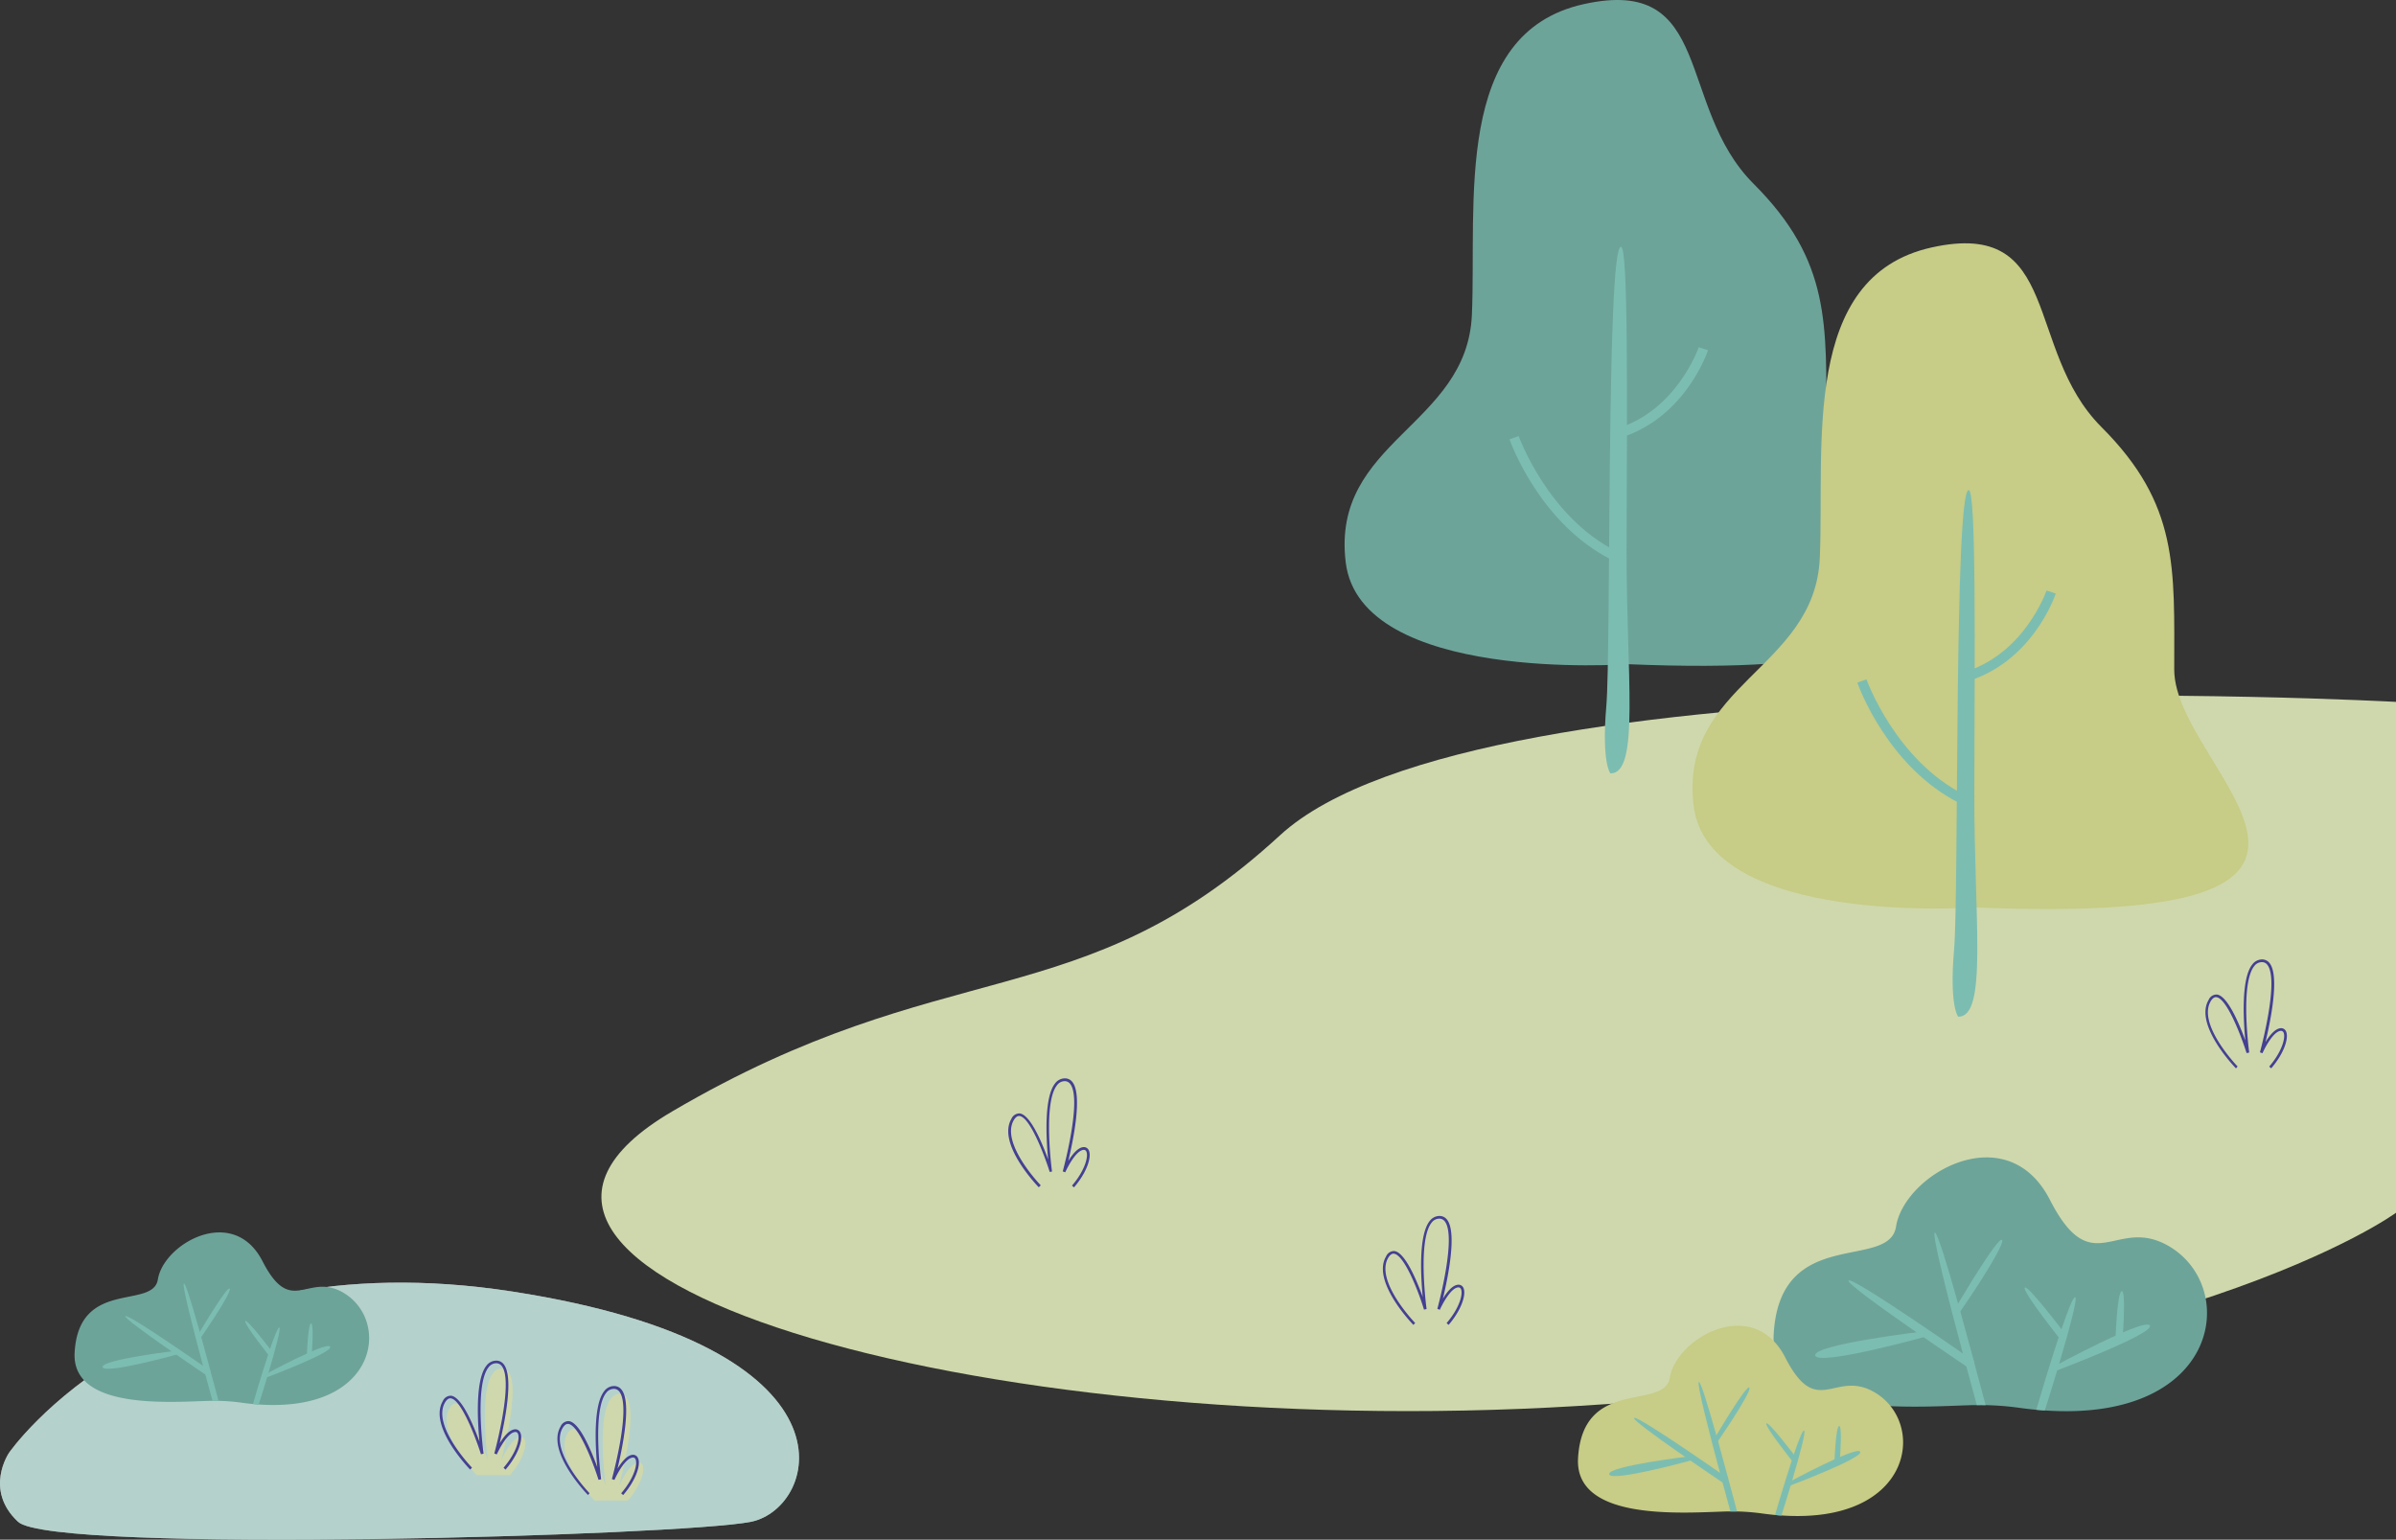 <svg xmlns="http://www.w3.org/2000/svg" width="450.446" height="289.485" viewBox="0 0 450.446 289.485">
  <rect x="0" y="0" width="450.446" height="289.485" fill="#333333" stroke="none"/>
  <g id="圖層_2" data-name="圖層 2" transform="translate(0.004 -0.001)">
    <g id="_Layer_" data-name="&lt;Layer&gt;" transform="translate(-0.004 0.001)">
      <path id="Path_487" data-name="Path 487" d="M1.71,482.9s28.077-40.645,94.708-30.286,57.561,40.672,44.768,43.276-131.3,6.049-137.792,0S1.71,482.9,1.71,482.9Z" transform="translate(0.004 -209.766)" fill="#fff"/>
      <path id="Path_488" data-name="Path 488" d="M548.794,245.717v96.051s-39.806,29.414-154.024,36.34S173.126,353.015,224.7,322.729s76.627-17.306,114.277-51.919S548.794,245.717,548.794,245.717Z" transform="translate(-98.348 -113.75)" fill="#cfd8ac"/>
      <path id="Path_489" data-name="Path 489" d="M1.71,482.9s28.077-40.645,94.708-30.286,57.561,40.672,44.768,43.276-131.3,6.049-137.792,0S1.71,482.9,1.71,482.9Z" transform="translate(0.004 -209.766)" fill="#6da49a" opacity="0.5"/>
      <path id="Path_490" data-name="Path 490" d="M674.448,454.48c-.535-.027-1.07-.075-1.6-.123-1.07-.1-2.139-.225-3.209-.374a54.059,54.059,0,0,0-6.311-.5c-.535,0-1.07-.027-1.647,0H660.8c-10.541.278-38.228,2.674-37.319-13.37,1.166-20.52,21.686-11.825,23-20.2,1.572-9.894,20.825-20.857,28.933-5.027,7.851,15.322,12.236,3.321,21.831,8.407C711.114,430.66,707.8,456.769,674.448,454.48Z" transform="translate(-290.029 -189.293)" fill="#6da49a"/>
      <path id="Path_491" data-name="Path 491" d="M658.774,468s-21.135,2.5-20.67,4.562,20.467-3.46,20.467-3.46Z" transform="translate(-296.838 -217.712)" fill="#7cbdb1"/>
      <path id="Path_492" data-name="Path 492" d="M673.431,465.371s-22.734-15.916-23.622-15.221,22.462,16.365,22.462,16.365Z" transform="translate(-302.275 -209.399)" fill="#7cbdb1"/>
      <path id="Path_493" data-name="Path 493" d="M689.624,465.776c-.535,0-1.07-.027-1.647,0-.348-1.278-1.07-3.968-1.973-7.279-.209-.77-.428-1.572-.652-2.407-2.61-9.776-5.963-22.836-5.263-22.761.487.059,2.38,6.3,4.359,13.37.139.481.278.968.412,1.449.893,3.209,1.792,6.487,2.572,9.391v.07C688.442,461.305,689.255,464.381,689.624,465.776Z" transform="translate(-316.328 -201.584)" fill="#7cbdb1"/>
      <path id="Path_494" data-name="Path 494" d="M691.967,443.811c-.332.535-.663,1.016-.984,1.5-1.53,2.332-2.808,4.182-2.808,4.182l-.845-.717s1.439-2.455,3.161-5.225c.326-.535.663-1.07,1.005-1.6,2.139-3.353,4.332-6.567,4.637-6.006S694.154,440.372,691.967,443.811Z" transform="translate(-319.741 -202.77)" fill="#7cbdb1"/>
      <path id="Path_495" data-name="Path 495" d="M721.33,473.747s17.354-9.4,18.387-7.915-17.493,8.477-17.493,8.477Z" transform="translate(-335.558 -216.629)" fill="#7cbdb1"/>
      <path id="Path_496" data-name="Path 496" d="M720.1,468.573q-.187.636-.369,1.251c-1.07,3.6-2.064,6.723-2.326,7.53-.535-.027-1.07-.075-1.6-.123.4-1.348,2.385-8.118,4.214-13.637.171-.535.348-1.043.535-1.546,1.15-3.375,2.139-5.958,2.54-5.968C723.683,456.037,721.854,462.674,720.1,468.573Z" transform="translate(-332.985 -212.167)" fill="#7cbdb1"/>
      <path id="Path_497" data-name="Path 497" d="M743.7,462.493s.31-8.338,1.139-8.557.23,7.974.23,7.974Z" transform="translate(-345.964 -211.168)" fill="#7cbdb1"/>
      <path id="Path_498" data-name="Path 498" d="M718.656,462.683s-7.327-9.2-6.92-10.006,7.407,8.45,7.407,8.45Z" transform="translate(-331.087 -210.561)" fill="#7cbdb1"/>
      <path id="Path_499" data-name="Path 499" d="M60.861,465.627c-.358,0-.722-.054-1.07-.086-.711-.07-1.444-.15-2.193-.257a38.33,38.33,0,0,0-4.278-.342H51.6c-7.166.193-26,1.808-25.376-9.092.792-13.953,14.745-8.022,15.648-13.739,1.07-6.723,14.162-14.172,19.675-3.417,5.348,10.423,8.322,2.257,14.846,5.717C85.772,449.428,83.521,467.178,60.861,465.627Z" transform="translate(-12.192 -201.557)" fill="#6da49a"/>
      <path id="Path_500" data-name="Path 500" d="M50.13,474.83s-14.37,1.7-14.055,3.1,13.9-2.353,13.9-2.353Z" transform="translate(-16.778 -220.89)" fill="#7cbdb1"/>
      <path id="Path_501" data-name="Path 501" d="M60.1,473.031s-15.461-10.824-16.044-10.354,15.258,11.135,15.258,11.135Z" transform="translate(-20.486 -215.229)" fill="#7cbdb1"/>
      <path id="Path_502" data-name="Path 502" d="M71.105,473.3H69.987c-.235-.872-.743-2.674-1.348-4.947-.139-.535-.289-1.07-.439-1.642-1.776-6.642-4.059-15.509-3.578-15.472.326.037,1.6,4.278,2.963,9.092.1.326.193.652.278.984.61,2.166,1.209,4.4,1.743,6.375v.048C70.308,470.268,70.859,472.359,71.105,473.3Z" transform="translate(-30.03 -209.915)" fill="#7cbdb1"/>
      <path id="Path_503" data-name="Path 503" d="M72.7,458.379c-.225.353-.449.7-.669,1.021-1.038,1.6-1.909,2.845-1.909,2.845l-.535-.5s.979-1.669,2.139-3.551c.225-.364.449-.727.685-1.07,1.444-2.278,2.941-4.466,3.155-4.081S74.211,456.042,72.7,458.379Z" transform="translate(-32.371 -210.733)" fill="#7cbdb1"/>
      <path id="Path_504" data-name="Path 504" d="M92.67,478.728s11.8-6.418,12.5-5.385-11.9,5.765-11.9,5.765Z" transform="translate(-43.108 -220.145)" fill="#7cbdb1"/>
      <path id="Path_505" data-name="Path 505" d="M91.835,475.2c-.086.289-.171.572-.251.85-.738,2.449-1.4,4.573-1.6,5.123-.358,0-.722-.053-1.07-.086.267-.92,1.6-5.525,2.867-9.274l.348-1.07c.781-2.294,1.465-4.048,1.727-4.054C94.269,466.69,93.028,471.188,91.835,475.2Z" transform="translate(-41.359 -217.103)" fill="#7cbdb1"/>
      <path id="Path_506" data-name="Path 506" d="M107.88,471.076s.214-5.669.775-5.819.16,5.423.16,5.423Z" transform="translate(-50.183 -216.435)" fill="#7cbdb1"/>
      <path id="Path_507" data-name="Path 507" d="M90.9,471.2s-4.984-6.257-4.706-6.8,5.038,5.744,5.038,5.744Z" transform="translate(-40.088 -216.022)" fill="#7cbdb1"/>
      <path id="Path_508" data-name="Path 508" d="M525.815,124.877s-50.186,3.647-52.946-19.162,22.815-25.553,23.724-46.528S492.967,6.258,517.605.781s17.333,19.162,31.933,33.762S563.224,61,563.224,80.162,612.5,128.525,525.815,124.877Z" transform="translate(-219.878 -0.001)" fill="#6da49a"/>
      <path id="Path_509" data-name="Path 509" d="M549.946,176.627c-13.557-6.776-19.082-22.066-19.306-22.708l1.717-.61c.054.155,5.519,15.247,18.4,21.681Z" transform="translate(-246.85 -71.32)" fill="#7cbdb1"/>
      <path id="Path_510" data-name="Path 510" d="M565.182,185.767s-1.674-1.973-.759-12.621,0-86.077,2.738-86.376c1.449-.166,1.134,30.227,1.07,56.876C568.161,167.22,570.808,185.922,565.182,185.767Z" transform="translate(-262.438 -40.365)" fill="#7cbdb1"/>
      <path id="Path_511" data-name="Path 511" d="M567.531,139.36l-.471-1.77c11.857-3.177,16.044-15.4,16.1-15.509l1.733.572C584.709,123.182,580.328,135.942,567.531,139.36Z" transform="translate(-263.792 -56.792)" fill="#7cbdb1"/>
      <path id="Path_512" data-name="Path 512" d="M648.091,210.4s-50.186,3.647-52.919-19.162,22.809-25.553,23.724-46.528S615.243,91.8,639.909,86.321s17.333,19.162,31.933,33.762,13.686,26.457,13.686,45.619S734.778,214.065,648.091,210.4Z" transform="translate(-276.775 -39.794)" fill="#c7cc86"/>
      <path id="Path_513" data-name="Path 513" d="M687.432,271.307s-1.674-1.973-.759-12.621,0-86.077,2.738-86.376c1.449-.166,1.134,30.227,1.07,56.876C690.411,252.76,693.058,271.462,687.432,271.307Z" transform="translate(-319.308 -80.158)" fill="#7cbdb1"/>
      <path id="Path_514" data-name="Path 514" d="M672.207,262.167c-13.557-6.776-19.082-22.066-19.306-22.708l1.717-.61c.054.155,5.519,15.247,18.4,21.681Z" transform="translate(-303.725 -111.113)" fill="#7cbdb1"/>
      <path id="Path_515" data-name="Path 515" d="M689.781,224.9l-.471-1.77c11.857-3.177,16.044-15.4,16.1-15.509l1.733.572C706.959,208.722,702.579,221.461,689.781,224.9Z" transform="translate(-320.662 -96.585)" fill="#7cbdb1"/>
      <path id="Path_516" data-name="Path 516" d="M592.939,501.754c-.4,0-.8-.059-1.209-.091-.786-.075-1.6-.171-2.417-.283a42.457,42.457,0,0,0-4.722-.38H582.7c-7.9.209-28.676,1.995-27.992-10.012.877-15.392,16.269-8.867,17.264-15.151,1.182-7.418,15.622-15.638,21.7-3.77,5.883,11.493,9.177,2.492,16.376,6.305C620.444,483.886,617.962,503.476,592.939,501.754Z" transform="translate(-258.037 -216.821)" fill="#c7cc86"/>
      <path id="Path_517" data-name="Path 517" d="M581.185,511.9s-15.852,1.872-15.509,3.417,15.354-2.594,15.354-2.594Z" transform="translate(-263.145 -238.134)" fill="#7cbdb1"/>
      <path id="Path_518" data-name="Path 518" d="M592.167,509.909s-17.055-11.942-17.723-11.423,16.852,12.3,16.852,12.3Z" transform="translate(-267.218 -231.886)" fill="#7cbdb1"/>
      <path id="Path_519" data-name="Path 519" d="M604.318,510.2h-1.235c-.257-.957-.813-2.974-1.481-5.46-.155-.578-.316-1.182-.487-1.808-1.957-7.327-4.476-17.114-3.947-17.066.364.037,1.781,4.722,3.273,10.022.1.358.209.722.3,1.07.674,2.4,1.342,4.867,1.931,7.043v.053C603.462,506.861,604.045,509.161,604.318,510.2Z" transform="translate(-277.765 -226.025)" fill="#7cbdb1"/>
      <path id="Path_520" data-name="Path 520" d="M606.065,493.732c-.246.385-.5.765-.738,1.128-1.145,1.749-2.107,3.134-2.107,3.134l-.61-.535s1.07-1.845,2.369-3.92q.369-.6.754-1.2c1.6-2.519,3.246-4.931,3.482-4.508S607.728,491.149,606.065,493.732Z" transform="translate(-280.33 -226.914)" fill="#7cbdb1"/>
      <path id="Path_521" data-name="Path 521" d="M628.11,516.188s13.017-7.054,13.793-5.942-13.129,6.364-13.129,6.364Z" transform="translate(-292.192 -237.31)" fill="#7cbdb1"/>
      <path id="Path_522" data-name="Path 522" d="M627.19,512.31c-.091.315-.182.631-.278.936-.808,2.706-1.546,5.043-1.743,5.653-.4,0-.8-.059-1.209-.091.294-1.016,1.792-6.091,3.161-10.231.128-.4.262-.786.385-1.161.861-2.53,1.6-4.471,1.9-4.476C629.864,502.924,628.5,507.887,627.19,512.31Z" transform="translate(-290.262 -233.966)" fill="#7cbdb1"/>
      <path id="Path_523" data-name="Path 523" d="M644.89,507.755s.235-6.257.856-6.418.171,5.984.171,5.984Z" transform="translate(-299.998 -233.219)" fill="#7cbdb1"/>
      <path id="Path_524" data-name="Path 524" d="M626.107,507.907s-5.5-6.9-5.188-7.487,5.551,6.337,5.551,6.337Z" transform="translate(-288.841 -232.778)" fill="#7cbdb1"/>
      <path id="Path_525" data-name="Path 525" d="M204.075,510.077s-7.776-8.022-5.1-12.573,7.2,9.8,7.2,9.8-2.342-16.985,2.508-17.279,0,17.279,0,17.279,1.8-4.1,3.556-4.353,1.251,3.476-1.883,7.124Z" transform="translate(-92.299 -227.957)" fill="#cfd8ac"/>
      <path id="Path_526" data-name="Path 526" d="M201.679,507.762c-.321-.337-7.883-8.2-5.139-12.878a1.636,1.636,0,0,1,1.551-1.011c2.011.23,4.209,5.5,5.348,8.653-.374-3.942-.8-11.718,1.337-14.333a2.3,2.3,0,0,1,1.674-.909,1.754,1.754,0,0,1,1.546.674c1.931,2.385.193,10.883-.759,14.857.711-1.16,1.717-2.455,2.749-2.6a1,1,0,0,1,1.07.535c.631,1.15-.225,4.091-2.749,7.027l-.38-.332c2.481-2.888,3.155-5.6,2.674-6.455a.5.5,0,0,0-.583-.251c-1.326.187-2.877,3.1-3.359,4.2l-.476-.166c.037-.134,3.744-13.589,1.38-16.472a1.262,1.262,0,0,0-1.118-.487,1.786,1.786,0,0,0-1.316.727c-2.711,3.31-.979,16.135-.963,16.263l-.492.112c-.893-2.851-3.658-10.284-5.68-10.514-.38-.043-.727.209-1.07.765-2.551,4.348,4.99,12.188,5.065,12.268Z" transform="translate(-91.149 -226.68)" fill="#444092"/>
      <path id="Path_527" data-name="Path 527" d="M162.644,501.147s-7.781-8.022-5.1-12.573,7.193,9.8,7.193,9.8-2.342-16.98,2.508-17.28,0,17.28,0,17.28,1.8-4.1,3.556-4.353,1.257,3.476-1.882,7.124Z" transform="translate(-73.025 -223.803)" fill="#cfd8ac"/>
      <path id="Path_528" data-name="Path 528" d="M160.279,498.831c-.326-.332-7.883-8.2-5.139-12.878a1.634,1.634,0,0,1,1.546-1.011c2.011.23,4.209,5.5,5.348,8.653-.38-3.942-.808-11.718,1.332-14.333a2.31,2.31,0,0,1,1.674-.909,1.743,1.743,0,0,1,1.546.674c1.936,2.385.2,10.883-.759,14.862.711-1.166,1.722-2.46,2.749-2.61a1,1,0,0,1,1.1.535c.631,1.15-.23,4.091-2.749,7.027l-.369-.358c2.482-2.883,3.155-5.6,2.674-6.455a.5.5,0,0,0-.578-.251c-1.332.193-2.877,3.1-3.364,4.2l-.471-.171c.037-.134,3.712-13.589,1.38-16.472a1.273,1.273,0,0,0-1.123-.487,1.8,1.8,0,0,0-1.316.727c-2.711,3.31-.979,16.135-.957,16.263l-.492.112c-.9-2.845-3.663-10.284-5.68-10.514-.385-.043-.733.209-1.07.765-2.551,4.348,4.99,12.188,5.065,12.268Z" transform="translate(-71.89 -222.525)" fill="#444092"/>
      <path id="Path_529" data-name="Path 529" d="M362.525,401.907s-7.776-8.022-5.1-12.573,7.193,9.8,7.193,9.8-2.342-16.985,2.514-17.28,0,17.28,0,17.28,1.8-4.1,3.556-4.353,1.251,3.476-1.883,7.124Z" transform="translate(-166.01 -177.637)" fill="#cfd8ac"/>
      <path id="Path_530" data-name="Path 530" d="M360.159,399.591c-.321-.337-7.883-8.2-5.139-12.878a1.636,1.636,0,0,1,1.551-1.011c2.006.23,4.209,5.5,5.348,8.653-.374-3.941-.8-11.718,1.337-14.333a2.3,2.3,0,0,1,1.674-.909,1.754,1.754,0,0,1,1.546.674c1.931,2.385.193,10.883-.765,14.857.711-1.161,1.722-2.455,2.754-2.6a1,1,0,0,1,1.07.535c.631,1.15-.225,4.091-2.749,7.027l-.38-.332c2.482-2.883,3.155-5.6,2.674-6.455a.5.5,0,0,0-.578-.251c-1.326.187-2.877,3.1-3.359,4.2l-.476-.166c.037-.134,3.717-13.589,1.38-16.472a1.267,1.267,0,0,0-1.123-.487,1.786,1.786,0,0,0-1.31.727c-2.711,3.31-.979,16.135-.963,16.263l-.433.069c-.893-2.85-3.658-10.284-5.68-10.514-.385-.043-.727.209-1.07.765-2.551,4.348,4.99,12.188,5.065,12.268Z" transform="translate(-164.873 -176.359)" fill="#444092"/>
      <path id="Path_531" data-name="Path 531" d="M783.354,360.1s-7.781-8.022-5.1-12.568,7.193,9.8,7.193,9.8-2.343-16.98,2.513-17.274,0,17.274,0,17.274,1.8-4.1,3.557-4.348,1.252,3.471-1.883,7.118Z" transform="translate(-361.776 -158.192)" fill="#cfd8ac"/>
      <path id="Path_532" data-name="Path 532" d="M781.009,357.782c-.321-.332-7.883-8.2-5.139-12.873a1.636,1.636,0,0,1,1.551-1.011c2.005.225,4.209,5.5,5.348,8.648-.374-3.936-.8-11.718,1.337-14.333a2.31,2.31,0,0,1,1.674-.909,1.765,1.765,0,0,1,1.54.674c1.936,2.385.2,10.883-.759,14.862.711-1.166,1.722-2.455,2.754-2.6a1,1,0,0,1,1.07.508c.631,1.15-.225,4.091-2.749,7.027l-.38-.326c2.482-2.888,3.155-5.6,2.674-6.455a.535.535,0,0,0-.578-.257c-1.326.193-2.877,3.1-3.359,4.2l-.476-.171c.037-.134,3.717-13.589,1.38-16.467a1.241,1.241,0,0,0-1.123-.487,1.776,1.776,0,0,0-1.31.722c-2.711,3.31-.979,16.135-.963,16.269l-.492.107c-.893-2.845-3.663-10.284-5.68-10.514-.385-.043-.727.209-1.07.765-2.551,4.348,4.99,12.194,5.065,12.268Z" transform="translate(-360.651 -156.91)" fill="#444092"/>
      <path id="Path_533" data-name="Path 533" d="M494.221,450.287s-7.781-8.022-5.107-12.568,7.2,9.8,7.2,9.8-2.342-16.98,2.508-17.28,0,17.28,0,17.28,1.8-4.1,3.556-4.353,1.257,3.476-1.883,7.124Z" transform="translate(-227.271 -200.143)" fill="#cfd8ac"/>
      <path id="Path_534" data-name="Path 534" d="M491.859,447.971c-.326-.332-7.883-8.2-5.139-12.873a1.635,1.635,0,0,1,1.546-1.016c2.011.23,4.209,5.5,5.348,8.653-.38-3.941-.808-11.718,1.332-14.333a2.326,2.326,0,0,1,1.674-.909,1.754,1.754,0,0,1,1.546.674c1.931,2.385.2,10.883-.759,14.862.711-1.166,1.717-2.46,2.749-2.6a1,1,0,0,1,1.07.508c.631,1.15-.225,4.091-2.744,7.027l-.385-.332c2.481-2.883,3.155-5.6,2.674-6.455a.535.535,0,0,0-.578-.251c-1.332.193-2.877,3.1-3.364,4.2l-.471-.171c.037-.134,3.712-13.589,1.38-16.472a1.278,1.278,0,0,0-1.123-.487,1.813,1.813,0,0,0-1.316.727c-2.711,3.31-.979,16.135-.963,16.263l-.487.112c-.84-2.845-3.621-10.284-5.653-10.514-.38-.043-.727.209-1.07.765-2.551,4.348,4.99,12.188,5.065,12.268Z" transform="translate(-226.139 -198.866)" fill="#444092"/>
    </g>
  </g>
</svg>
